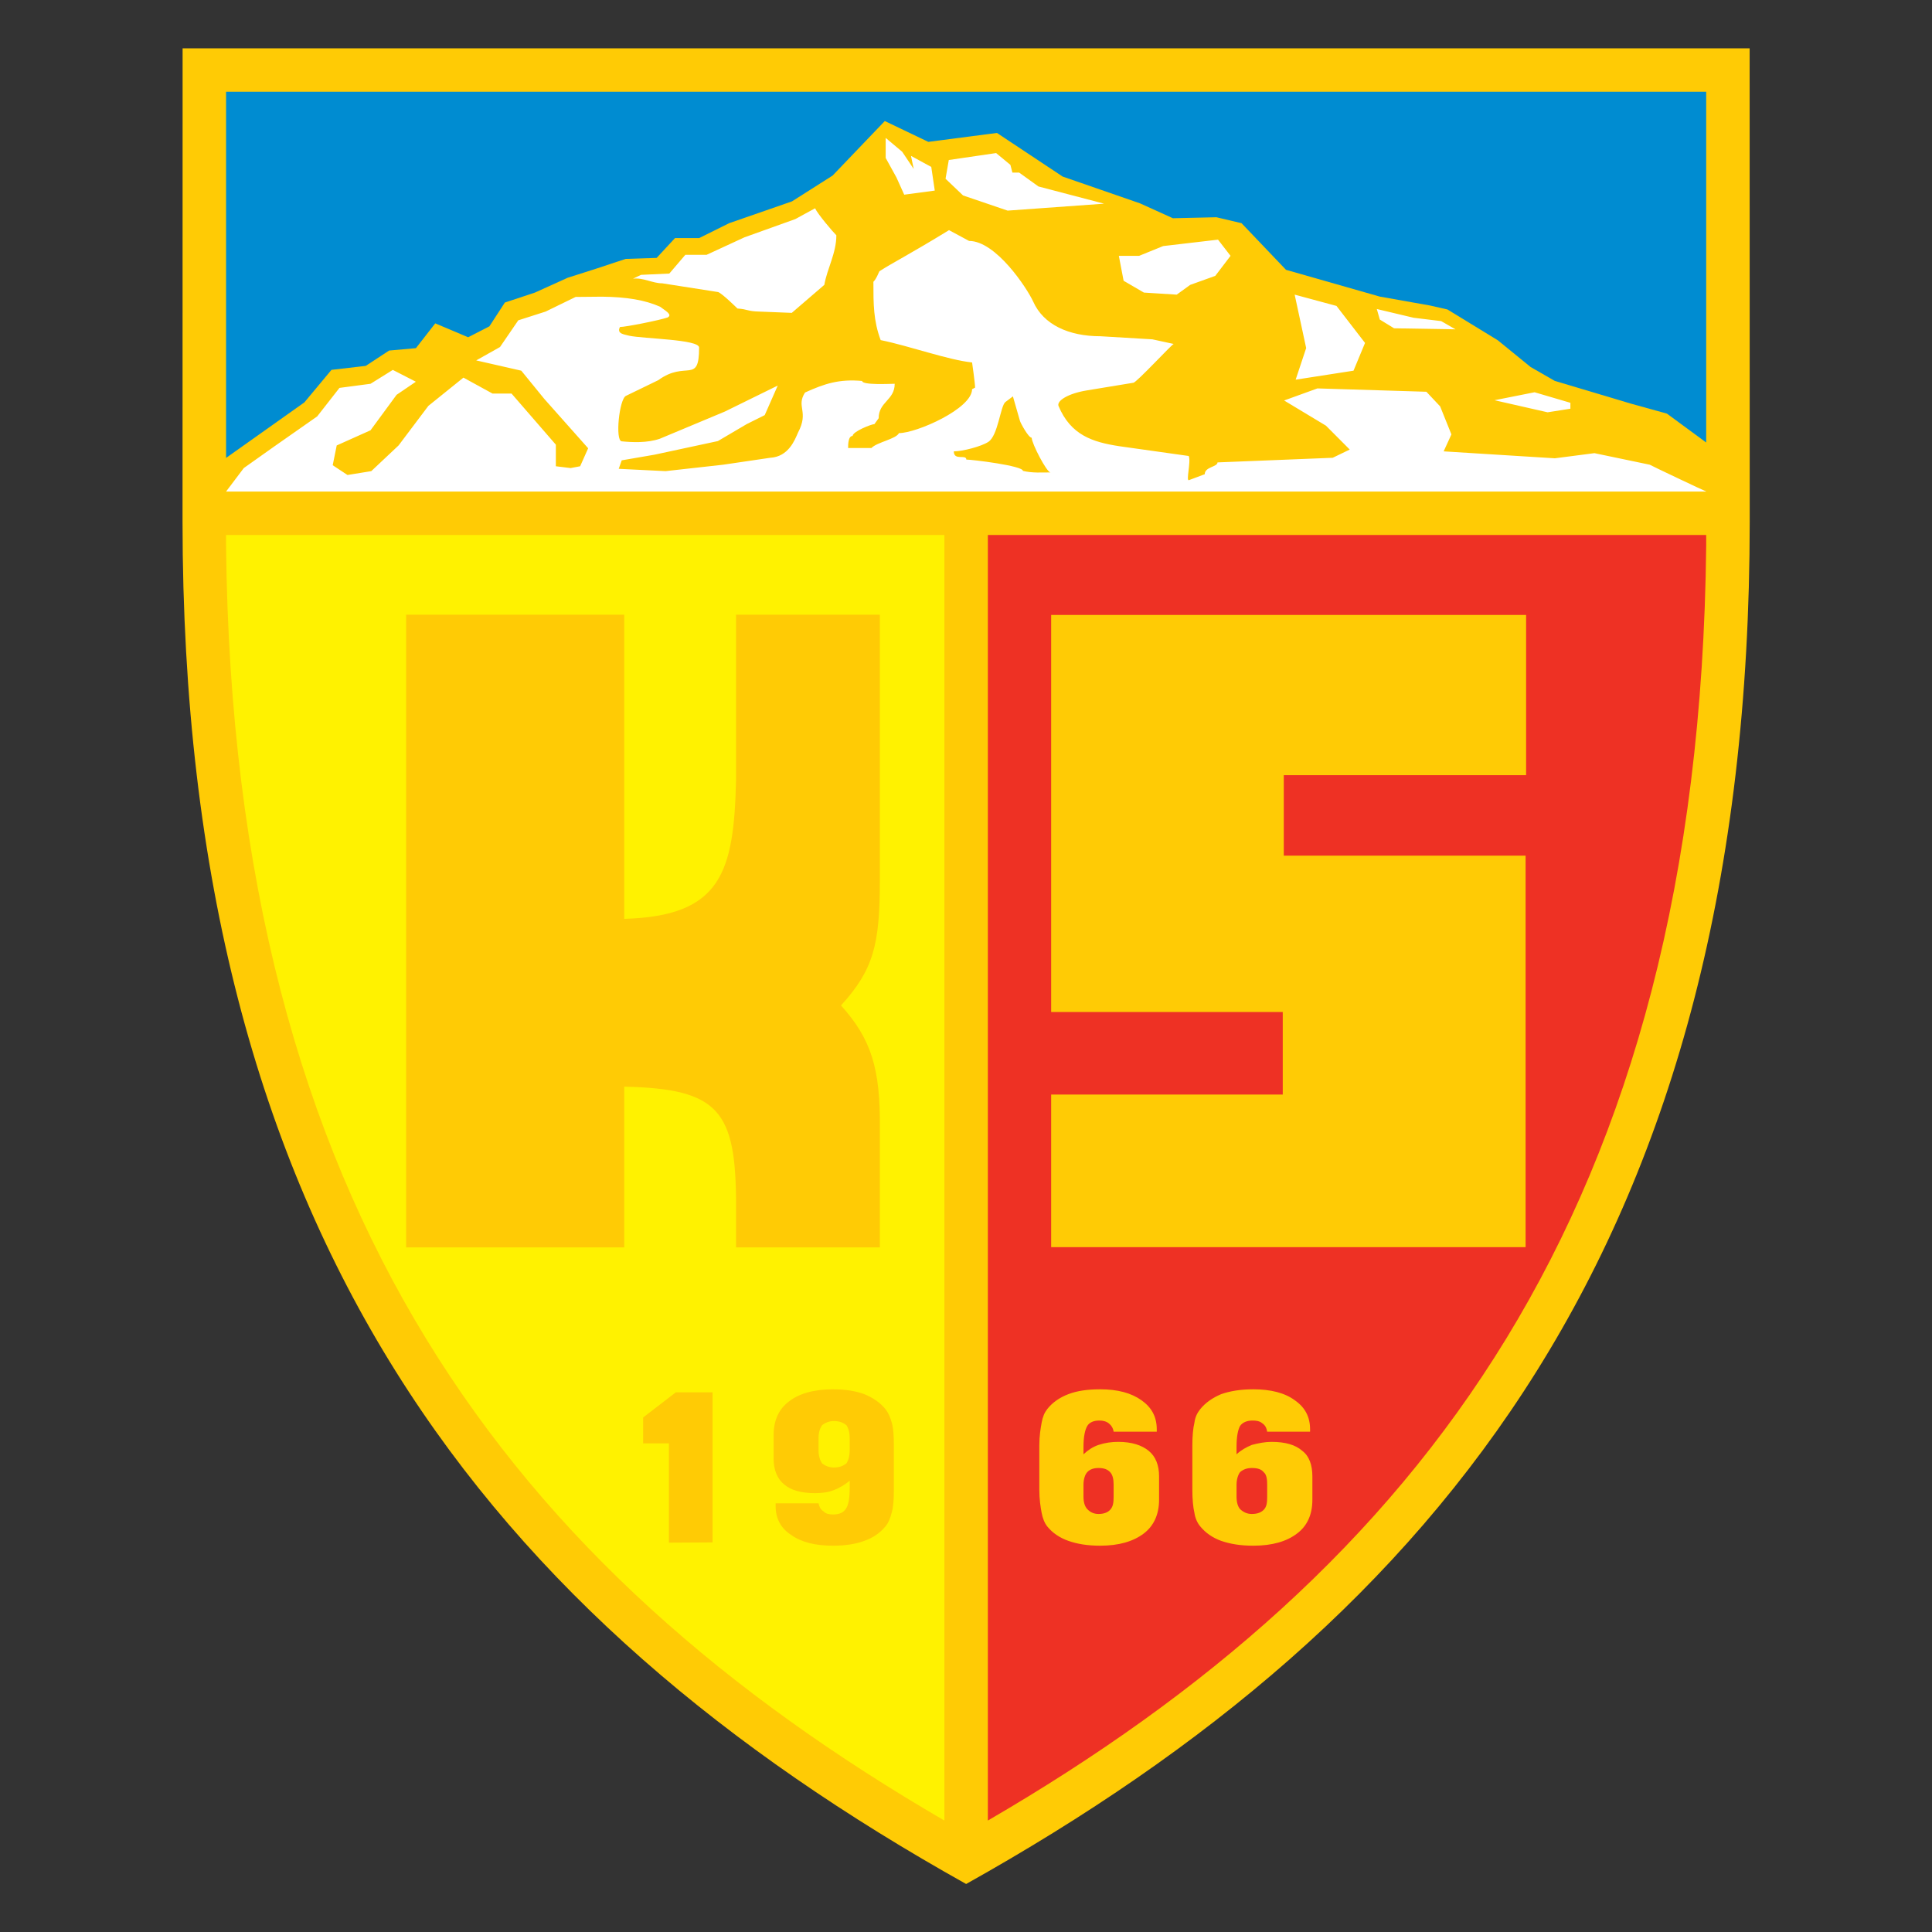 <svg height="1000" viewBox="0 0 1000 1000" width="1000" xmlns="http://www.w3.org/2000/svg"><rect x="0" y="0" width="1000" height="1000" fill="#333333" stroke="none"/><g transform="matrix(1.832 0 0 1.832 75.814 14.79)"><path d="m 10.209 5.574 l -.021 133.643 v 0 c .021 202.215 86.68 309.677 221.391 384.997 c 134.71 -75.319 221.368 -182.782 221.39 -384.997 v 0 L 452.946 5.574 Z" fill="#ffcb05"/><path d="m 22.485 17.849 h 418.186 v 99.1 l -11.099 -8.163 l -10.104 -2.801 l -21.578 -6.444 l -6.829 -3.925 l -9.289 -7.566 l -14.202 -8.686 l -4.918 -1.121 l -14.202 -2.522 l -26.496 -7.565 l -12.564 -13.172 l -7.1 -1.68 l -12.293 .28 l -9.285 -4.204 l -21.853 -7.566 l -18.575 -12.329 l -19.392 2.523 l -12.29 -5.886 l -14.752 15.411 l -11.472 7.287 l -17.755 6.164 l -8.467 4.204 h -6.829 l -5.188 5.604 l -8.743 .28 l -8.466 2.803 l -7.921 2.523 l -9.286 4.203 l -8.468 2.802 l -4.369 6.726 l -6.012 3.082 l -9.285 -3.923 l -5.463 7.005 l -7.573 .676 l -6.606 4.333 l -9.684 1.121 l -7.648 9.186 l -22.128 15.693 V 17.849 Z" fill="#008cd1"/><path d="M 237.719 143.075 H 440.67 v 3.123 v 0 c -2.018 187.849 -80.902 289.125 -202.951 360.09 v 0 z" fill="#ee3124"/><path d="M 225.436 143.075 H 22.485 v 3.123 v 0 c 2.018 187.849 80.9 289.123 202.951 360.09 v 0 z" fill="#fff200"/><path d="m 281.802 74.589 l -5.73 -3.339 l -1.347 -7.042 h 5.733 l 6.792 -2.758 l 15.497 -1.814 l 3.536 4.572 l -4.314 5.662 l -7.077 2.541 l -3.821 2.76 z m 65.806 4.645 l 10.4 2.47 l 7.783 .943 l 4.035 2.322 l -17.337 -.289 l -4.032 -2.468 z M 188.898 50.779 c .778 1.67 5.167 6.824 6.015 7.62 c 0 5.083 -2.618 9.438 -3.397 14.01 l -9.198 7.914 v 0 l -9.126 -.364 v 0 c -3.467 -.072 -3.185 -.652 -6.227 -.87 c 0 0 -4.246 -4.212 -5.449 -4.646 v 0 l -15.779 -2.468 v 0 c -2.829 0 -5.307 -1.668 -8.278 -1.306 v 0 l 2.266 -1.089 l 7.994 -.363 l 4.529 -5.3 h 6.015 l 10.684 -4.936 l 14.366 -5.153 z m 251.834 80.028 H 22.485 l 5.014 -6.638 l 8.705 -6.172 l 12.026 -8.42 l 6.298 -8.058 l 8.776 -1.161 l 6.296 -3.92 l 6.509 3.339 l -5.447 3.701 l -7.359 10.018 l -9.555 4.282 l -1.131 5.59 l 4.176 2.759 l 6.721 -1.089 l 7.712 -7.259 l 8.42 -11.178 l 9.907 -7.985 l 8.209 4.5 h 5.375 l 12.526 14.446 v 6.098 l 4.173 .508 l 2.689 -.508 l 2.265 -5.083 l -12.384 -13.937 l -6.509 -7.984 l -12.735 -2.905 l 6.721 -3.776 l 5.165 -7.549 l 7.713 -2.468 l 8.491 -4.137 l 7.43 -.072 v 0 c 6.934 .072 12.17 .944 16.417 2.83 c 1.414 1.089 3.677 2.251 2.122 3.049 c -2.337 .797 -11.818 2.685 -13.445 2.685 c -1.062 2.034 1.486 2.104 2.617 2.468 c 4.104 .872 19.741 1.017 19.741 3.339 c 0 10.526 -3.679 3.485 -11.533 9.219 v 0 l -9.127 4.427 v 0 c -1.911 .872 -3.113 12.703 -1.203 12.85 c 2.901 .289 7.148 .507 10.755 -.727 v 0 l 18.397 -7.693 l 14.93 -7.334 l -3.679 8.35 l -5.093 2.541 l -8.139 4.791 l -17.9 3.846 l -9.27 1.598 l -.848 2.395 l 13.23 .654 l 16.276 -1.815 l 13.302 -1.959 v 0 c 5.163 -.291 6.932 -5.009 7.852 -7.113 c 3.186 -6.026 -.635 -7.261 1.98 -11.325 c 5.591 -2.54 9.695 -3.848 16.134 -3.266 c 0 1.233 7.924 .797 9.199 .797 c 0 4.646 -4.529 5.081 -4.529 9.728 v 0 l -1.203 1.67 v 0 c -.849 0 -6.156 2.106 -6.156 3.339 c -1.273 0 -1.273 2.541 -1.273 3.412 v 0 h 6.58 v 0 c 1.626 -1.67 7.004 -2.541 7.782 -4.21 c 4.953 0 20.661 -6.896 20.661 -12.414 v 0 l .85 -.435 v 0 c 0 -1.233 -.85 -7.114 -.85 -7.114 c -6.862 -.725 -17.619 -4.645 -25.828 -6.316 c -2.052 -5.516 -2.052 -10.162 -2.052 -16.477 c .851 -.871 1.275 -2.106 1.7 -2.977 c 3.961 -2.541 8.419 -4.719 19.668 -11.614 v 0 l 5.661 3.049 v 0 c 7.571 0 16.346 13.283 18.116 17.131 c 2.901 6.534 10.045 9.798 19.032 9.798 v 0 l 14.648 .872 l 6.014 1.307 v 0 c -.424 0 -10.542 10.96 -11.391 10.96 v 0 l -13.231 2.178 v 0 c -5.237 .871 -8.421 2.905 -7.926 4.356 c 3.469 8.273 9.624 10.235 17.195 11.396 v 0 l 19.6 2.759 v 0 c .708 1.524 -.849 7.186 .071 6.823 v 0 l 4.458 -1.67 v 0 c 0 -2.104 3.607 -2.032 3.607 -3.338 v 0 l 32.548 -1.307 l 4.813 -2.324 l -6.723 -6.749 l -11.815 -7.115 l 9.41 -3.41 l 30.78 .943 l 3.89 4.137 l 3.184 7.913 l -2.193 4.79 l 31.417 1.96 l 11.18 -1.452 l 15.637 3.266 v 0 c .004 .075 15.506 7.442 16.003 7.586 z M 228.099 119.448 c 0 2.758 3.537 .727 3.537 2.324 c 1.628 0 15.994 1.742 15.994 3.194 c 2.686 .654 5.375 .435 7.782 .435 c -1.061 0 -5.308 -8.202 -5.308 -9.798 c -.92 0 -3.183 -4.212 -3.324 -4.791 v 0 l -1.983 -6.896 l -2.123 1.597 v 0 c -1.414 1.089 -2.051 9.436 -4.811 11.251 c -1.981 1.307 -7.288 2.684 -9.764 2.684 z m 96.582 -20.251 l 2.972 -8.93 l -3.253 -15.098 l 11.818 3.192 l 8.064 10.454 l -3.253 7.841 z m -102.95 -60.105 l -5.732 -3.122 l .776 3.703 l -3.253 -4.865 l -4.67 -3.92 v 5.662 l 3.042 5.517 l 2.194 4.863 l 8.631 -1.161 z m 4.952 -1.959 l -.919 5.298 l 4.952 4.719 l 12.595 4.283 l 27.241 -1.961 l -18.539 -4.863 l -5.449 -3.918 h -1.91 l -.564 -2.179 l -4.035 -3.338 z m 165.502 65.62 l -11.321 2.251 l 15 3.412 l 6.44 -1.017 v -1.669 z" fill="#fff"/><path d="m 255.601 165.671 h 134.19 v 45.262 h -68.465 v 22.74 h 68.32 V 344.281 H 255.601 v -43.11 h 65.436 V 277.858 H 255.601 Z M 73.365 344.354 V 165.599 h 61.611 v 85.935 v 0 c 27.415 -.789 31.021 -13.056 31.601 -39.454 v 0 v -46.481 h 40.617 v 75.247 v 0 c 0 17.788 -1.731 25.034 -10.968 35.148 c 8.442 9.396 11.185 17.644 10.968 34.931 v 0 v 33.428 h -40.617 v -11.836 v 0 c 0 -26.757 -4.763 -32.998 -31.601 -33.572 v 0 v 45.407 H 73.365 Z m 255.391 52.076 h -12.121 v 0 c -.144 -1.003 -.576 -1.864 -1.369 -2.368 c -.722 -.645 -1.731 -.788 -2.743 -.788 c -1.585 0 -2.81 .5 -3.534 1.505 c -.579 1.005 -1.01 2.941 -1.01 5.883 v 0 v 2.151 v 0 c 1.227 -1.148 2.741 -2.01 4.329 -2.655 c 1.876 -.502 3.75 -.86 5.555 -.86 c 3.966 0 6.78 .86 8.658 2.51 c 2.018 1.508 2.884 4.089 2.884 7.246 v 0 v 6.599 v 0 c 0 4.159 -1.442 7.387 -4.329 9.54 c -2.884 2.223 -6.996 3.441 -12.337 3.441 c -3.75 0 -6.564 -.5 -9.089 -1.361 c -2.38 -.859 -4.402 -2.223 -5.917 -4.089 c -.792 -.931 -1.441 -2.294 -1.659 -3.873 c -.362 -1.507 -.578 -3.801 -.578 -6.528 v 0 v -12.481 v 0 c 0 -2.725 .216 -4.877 .578 -6.382 c .217 -1.722 .866 -2.871 1.659 -3.876 c 1.515 -1.865 3.537 -3.228 5.917 -4.231 c 2.525 -.861 5.338 -1.365 9.089 -1.365 c 4.907 0 8.874 1.007 11.688 3.087 c 2.887 2.008 4.329 4.663 4.329 8.248 v 0 z m -43.315 0 h -12.19 v 0 c -.144 -1.003 -.637 -1.784 -1.371 -2.368 c -.718 -.569 -1.659 -.788 -2.669 -.788 c -1.588 0 -2.787 .517 -3.392 1.505 c -.621 1.02 -1.082 2.944 -1.082 5.883 v 0 v 2.151 v 0 c 1.229 -1.148 2.631 -2.116 4.259 -2.655 c 1.841 -.611 3.677 -.86 5.554 -.86 c 3.896 0 6.686 .971 8.585 2.51 c 2.001 1.623 2.957 4.089 2.957 7.246 v 0 v 6.599 v 0 c 0 4.159 -1.505 7.401 -4.329 9.54 c -2.947 2.235 -6.997 3.441 -12.335 3.441 c -3.609 0 -6.494 -.5 -8.947 -1.361 c -2.454 -.859 -4.515 -2.247 -5.988 -4.089 c -.765 -.956 -1.296 -2.314 -1.588 -3.873 c -.288 -1.54 -.649 -3.801 -.649 -6.528 v 0 v -12.481 v 0 c 0 -2.725 .373 -4.841 .649 -6.382 c .304 -1.704 .8 -2.866 1.588 -3.876 c 1.449 -1.86 3.51 -3.29 5.988 -4.231 c 2.429 -.923 5.337 -1.365 8.947 -1.365 c 4.976 0 8.784 1.031 11.685 3.087 c 2.871 2.032 4.328 4.663 4.328 8.248 v 0 z m -107.684 20.23 h 12.122 v 0 c .215 1.005 .649 1.865 1.442 2.294 c .649 .717 1.658 .86 2.67 .86 c 1.659 0 2.884 -.501 3.534 -1.505 c .795 -1.005 1.155 -3.012 1.155 -5.882 v 0 v -2.153 v 0 c -1.372 1.148 -2.815 2.01 -4.472 2.654 c -1.588 .647 -3.537 .861 -5.339 .861 c -3.896 0 -6.783 -.861 -8.587 -2.367 c -2.092 -1.648 -3.1 -4.232 -3.1 -7.39 v 0 v -6.599 v 0 c 0 -4.159 1.442 -7.387 4.329 -9.539 c 2.813 -2.223 6.996 -3.445 12.48 -3.445 c 3.534 0 6.493 .504 8.801 1.365 c 2.454 1.003 4.473 2.366 5.987 4.231 c .795 1.005 1.373 2.296 1.805 3.876 c .433 1.505 .576 3.657 .576 6.382 v 0 v 12.481 v 0 c 0 2.727 -.144 4.88 -.576 6.385 c -.433 1.722 -1.01 3.084 -1.805 4.016 c -1.514 1.866 -3.533 3.23 -5.987 4.089 c -2.308 .861 -5.268 1.361 -8.801 1.361 c -5.122 0 -9.018 -1.001 -11.904 -3.081 c -2.887 -1.867 -4.329 -4.664 -4.329 -8.037 v 0 v -.857 z m -30.15 11.118 V 399.73 h -7.286 v -7.316 l 9.233 -7.103 h 10.385 v 42.393 z m 42.272 -29.483 v 3.371 v 0 c 0 1.652 .433 2.87 1.008 3.731 c .867 .644 1.949 1.148 3.321 1.148 c 1.657 0 2.667 -.504 3.533 -1.148 c .579 -.861 .939 -2.08 .939 -3.731 v 0 v -3.371 v 0 c 0 -1.72 -.36 -2.868 -.939 -3.73 c -.866 -.644 -1.876 -1.148 -3.533 -1.148 c -1.373 0 -2.454 .504 -3.321 1.148 c -.576 .862 -1.008 2.011 -1.008 3.73 z m 83.371 16.499 v -3.372 v 0 c 0 -1.507 -.232 -2.775 -1.01 -3.587 c -.676 -.706 -1.588 -1.148 -3.246 -1.148 c -1.372 0 -2.402 .341 -3.177 1.148 c -.668 .698 -1.082 2.082 -1.082 3.587 v 0 v 3.372 v 0 c 0 1.723 .449 2.854 1.082 3.516 c .811 .846 1.804 1.361 3.177 1.361 c 1.658 0 2.646 -.522 3.246 -1.146 c .843 -.882 1.01 -2.008 1.01 -3.731 z m 43.385 0 v -3.372 v 0 c 0 -1.507 -.144 -2.87 -1.008 -3.587 c -.65 -.789 -1.66 -1.148 -3.318 -1.148 c -1.371 0 -2.383 .36 -3.319 1.148 c -.579 .717 -1.01 2.08 -1.01 3.587 v 0 v 3.372 v 0 c 0 1.723 .431 2.871 1.01 3.516 c .936 .86 1.948 1.361 3.319 1.361 c 1.659 0 2.668 -.501 3.318 -1.146 c .864 -.86 1.008 -2.008 1.008 -3.731 z" fill="#ffcb05"/></g></svg>